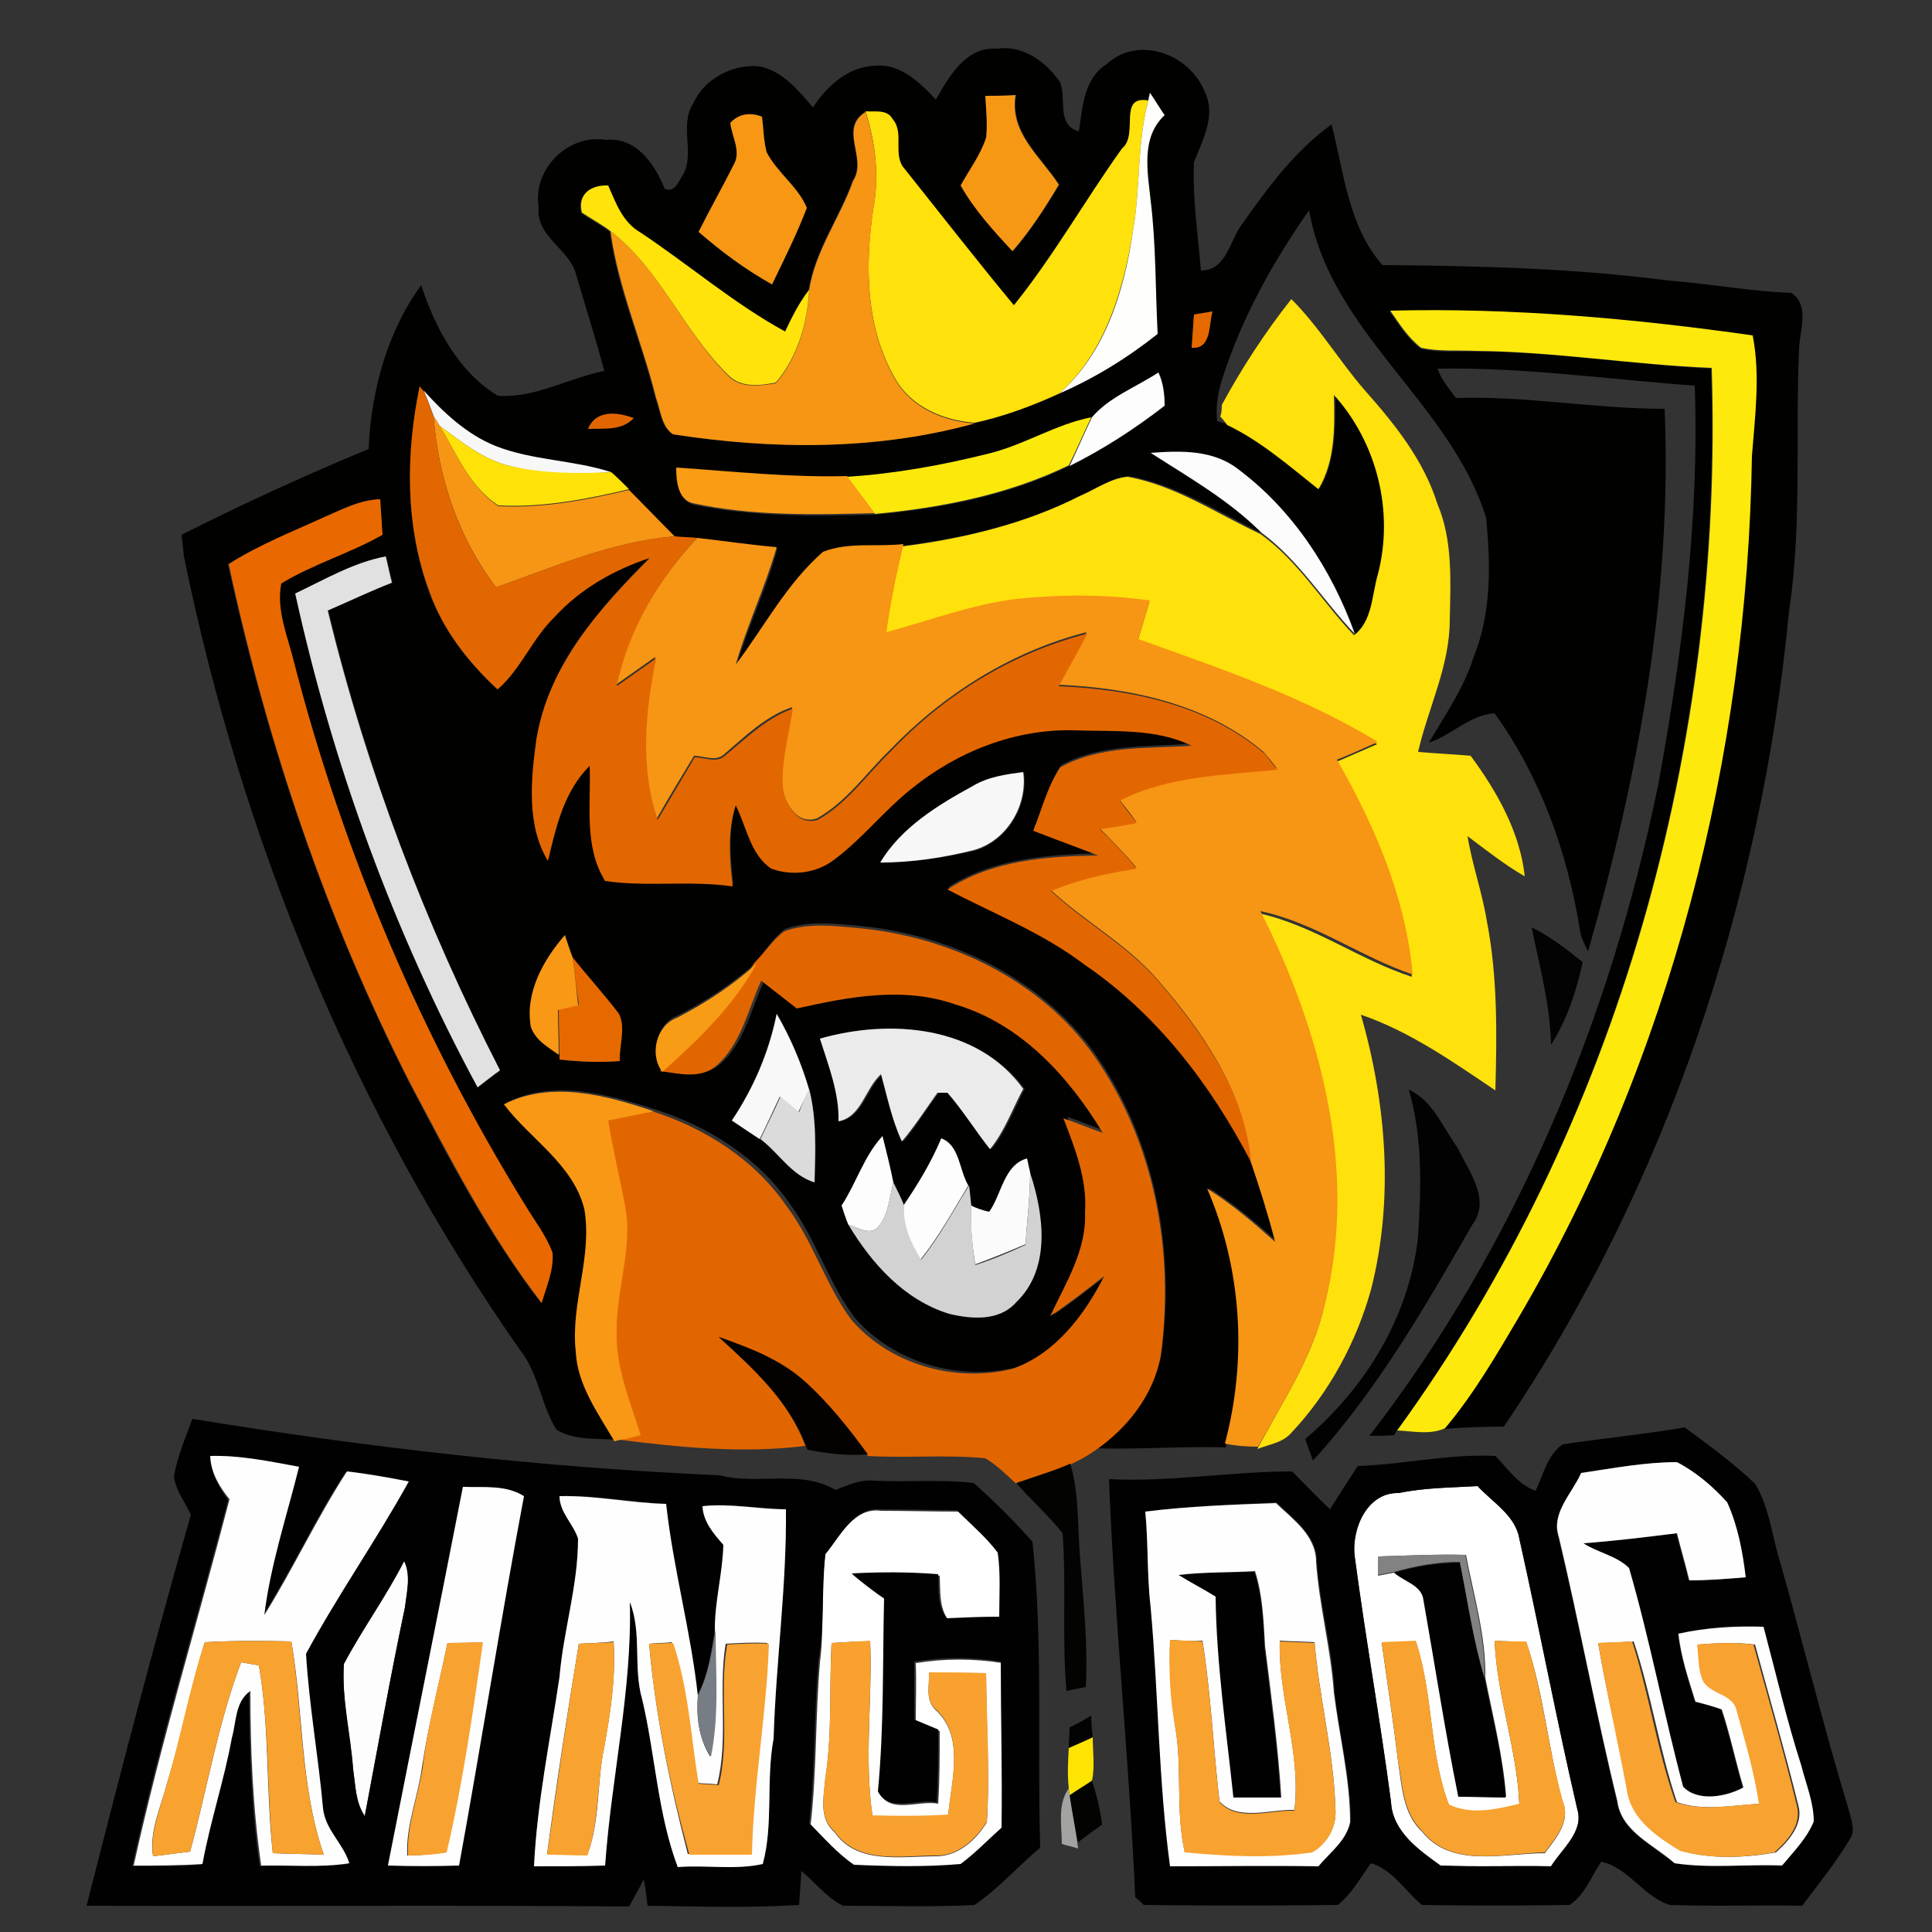 <?xml version="1.0" encoding="utf-8"?>
<!-- Generator: Adobe Illustrator 26.0.3, SVG Export Plug-In . SVG Version: 6.00 Build 0)  -->
<svg version="1.1" id="Layer_1" xmlns="http://www.w3.org/2000/svg" xmlns:xlink="http://www.w3.org/1999/xlink" x="0px" y="0px"
	 viewBox="0 0 250 250" style="enable-background:new 0 0 250 250;" xml:space="preserve">
<rect x="0" y="0" width="250" height="250" fill="#333333" stroke="none"/>
<style type="text/css">
	.st0{fill:#FFFFFF;}
	.st1{fill:#010100;}
	.st2{fill:#F79814;}
	.st3{fill:#FFE10B;}
	.st4{fill:#FEFEFC;}
	.st5{fill:#F89714;}
	.st6{fill:#F79514;}
	.st7{fill:#FFE30B;}
	.st8{fill:#E66900;}
	.st9{fill:#FDE90C;}
	.st10{fill:#FDFDFD;}
	.st11{fill:#E36700;}
	.st12{fill:#F7F7F7;}
	.st13{fill:#E26600;}
	.st14{fill:#FCE90C;}
	.st15{fill:#FFE208;}
	.st16{fill:#FCFCFD;}
	.st17{fill:#FB9C15;}
	.st18{fill:#E96900;}
	.st19{fill:#E1E1E1;}
	.st20{fill:#030303;}
	.st21{fill:#F89814;}
	.st22{fill:#F89C15;}
	.st23{fill:#F8F8F8;}
	.st24{fill:#EBEBEB;}
	.st25{fill:#DBDBDB;}
	.st26{fill:#020202;}
	.st27{fill:#F89815;}
	.st28{fill:#FBFBFB;}
	.st29{fill:#D2D2D2;}
	.st30{fill:#030200;}
	.st31{fill:#010101;}
	.st32{fill:#010102;}
	.st33{fill:#FEFEFE;}
	.st34{fill:#030302;}
	.st35{fill:#828283;}
	.st36{fill:#787D85;}
	.st37{fill:#F8A22F;}
	.st38{fill:#F8A12E;}
	.st39{fill:#F8A231;}
	.st40{fill:#F8A230;}
	.st41{fill:#FDE402;}
	.st42{fill:#A3A3A2;}
</style>
<g id="_x23_ffffffff">
	<path class="st0" d="M175.3,201.4c-0.4-3.5,1.6-8.4,5.7-8.2c3.4-0.7,6.8-0.7,10.2-0.9c2,2.1,4.9,3.8,5.4,6.8
		c2.6,11.6,4.8,23.4,7.5,35c0.9,2.9-2,5.1-3.4,7.4c-4.8-0.1-9.5,0.1-14.3-0.1c-2.8-2-6.2-4.4-6.4-8.2
		C178.6,222.6,176.7,212,175.3,201.4 M178.3,201.4c0,0.6,0,1.9,0,2.5c0.5-0.1,1.6-0.3,2.1-0.4c1.3,1.1,3.6,1.5,3.9,3.5
		c1.4,8.5,2.8,16.9,4.5,25.4c2,0,4.1,0.1,6.1,0.1c-0.4-5.2-1.7-10.3-2.7-15.4c0.1-5.4-1.5-10.6-2.5-15.9
		C185.8,201.1,182.1,201.3,178.3,201.4 M193.4,212.3c0.3,7.2,2.9,14,3.2,21.2c-2.9,0.8-6.3,1.5-9.1,0.1c-2.6-6.8-2-14.3-4.3-21.2
		c-1.5,0.1-2.9,0.1-4.4,0.2c0.7,5.1,1.5,10.2,2.1,15.3c0.5,3.1,0.6,6.8,3.1,9.1c3.8,4.8,10.6,2.8,15.9,2.8c1.4-1.9,3.4-4.1,2.3-6.7
		c-1.9-6.8-2.4-13.9-4.7-20.6C196.1,212.4,194.7,212.4,193.4,212.3z"/>
	<path class="st0" d="M106.8,201.1c1.9-2.3,3.7-6.1,7.2-5.6c3.3,0,6.7,0.1,10,0.1c1.8,1.8,3.8,3.4,5.3,5.5c0.4,2.8,0.2,5.5,0.2,8.3
		c-2.3,0-4.5,0-6.8,0.2c-1.2-1.6-1-3.7-1.1-5.7c-3.7-0.3-7.5-0.4-11.2-0.1c1.3,1.1,2.7,2.2,4.2,3.2c-0.2,8.3,0,16.7-0.8,25
		c1.4,2.8,5.1,0.9,7.6,1.4c0.2-3.1,0.2-6.3,0.2-9.4c-1-0.4-2.1-0.9-3.1-1.3c0-2.5,0.1-5,0-7.5c3.7-0.6,7.5-0.6,11.2,0
		c0,7.2,0.2,14.3,0.1,21.5c-1.8,1.6-3.4,3.2-5.3,4.7c-4.6,0.4-9.2,0.3-13.8,0.1c-2.2-1.5-4-3.5-5.8-5.4c0.8-7,0.6-14,1.2-21
		C106.7,210.4,106.2,205.7,106.8,201.1 M107.6,212.6c-0.3,5.8,0.1,11.7-0.8,17.5c-0.2,2.4-0.9,5.2,1.2,7c2.9,4.2,8.6,3.1,13.1,3.1
		c2.9,0,5.2-2.1,6.6-4.4c0.4-6.4-0.1-12.8-0.1-19.2c-2.5-0.1-4.9-0.1-7.4-0.1c0.1,1.6-0.5,3.4,0.8,4.7c3.9,3.5,2.1,9.2,1.7,13.7
		c-3.3,0.2-6.5,0.2-9.8,0.1c-1.1-7.5,0-15-0.3-22.6C110.9,212.4,109.3,212.5,107.6,212.6z"/>
</g>
<g id="_x23_010100ff">
	<path class="st1" d="M121.1,12.9c1.7-3,3.9-6.9,7.9-6.6c3.4-0.5,6.4,1.7,8.2,4.4c0.8,2.2-0.5,5.5,2.4,6.3c0.5-3.1,0.6-6.8,3.6-8.7
		c4.1-3.8,10.8-1.3,12.7,3.6c1.5,3.1-0.3,6.2-1.4,9.1c-0.2,4.7,0.5,9.3,0.9,14c3.4,0,3.7-4,5.4-6.1c3.3-4.7,6.8-9.4,11.5-12.8
		c1.6,6.2,2.2,13.3,6.6,18.2c12.4,0.1,24.7,0.4,37,2c5.3,0.4,10.5,1.4,15.9,1.6c2.4,1.6,1.1,4.8,1,7.2c-0.5,11.3,0.4,22.7-1.3,34
		c-3.6,37.4-15.8,74.3-36.9,105.5c-2.6,0-5.1,0.1-7.7,0.3c3.7-4.4,6.6-9.4,9.5-14.3c19.8-33.6,29.6-72.6,30.2-111.5
		c0.4-5.2,1.1-10.4,0.1-15.6c-15.5-2.1-31.2-3.6-46.9-3.2c1.2,1.7,2.3,3.5,4,4.8c2.3,0.6,4.7,0.3,7.1,0.4c10.2,0,20.3,1.7,30.5,2.2
		c1.6,48.6-12,98-40.7,137.5l-0.3,0.5c-1.1,0.1-2.1,0.1-3.2,0.1c19-24.6,31.2-54,37.4-84.4c3.1-17,5.3-34.2,4.7-51.5
		c-11.1-0.8-22.2-2.4-33.3-2.2c0.5,1.4,1.5,2.6,2.4,3.8c9-0.3,17.9,1.4,27,1.4c1,23.8-3.4,47.4-9.9,70.2c-0.5-1-1-1.9-1.1-3
		c-1.6-9.9-5.1-19.6-11-27.8c-3.2,0.2-5.5,2.8-8.5,3.8c2.1-3.6,4.5-7,5.8-11.1c2.3-5.7,2.2-12,1.6-18c-4.6-14.9-20.2-24-22.9-39.8
		c-4.7,6.7-8.7,13.9-11.2,21.7c-0.6,1.8-0.9,3.7-0.7,5.6c0.4,0.1,1.1,0.3,1.5,0.4c4.4,2,8.1,5.3,11.8,8.3c2.1-3.7,2-8,2-12.2
		c5.6,6.2,7.8,15.1,5.7,23.2c-0.8,2.7-0.7,6.1-3.1,7.9c-3-8.3-8-16-15.1-21.3c-3.2-2.5-7.4-2.4-11.3-2.1c4.9,3.2,10.1,6.1,14.3,10.3
		c-5.6-2.7-11-6.3-17.2-7.4c-2.3,0.2-4.2,1.6-6.2,2.5c-7.1,3.6-15,5.5-22.9,6.5c-3.4,0.4-7.1-0.3-10.4,1c-4.7,4-7.6,9.7-11.3,14.6
		c1.5-5.2,3.9-10,5.3-15.2c-3.4-0.4-6.9-0.8-10.3-1.2c-0.9-0.1-1.9-0.2-2.9-0.2c-2-2-4-4-5.9-6c-0.8-0.8-1.5-1.5-2.3-2.2
		c-4.9-1.6-10.2-1.5-15-3.4c-3.7-1.4-6.7-4.3-9.3-7.2L54.3,50c-1.8,8.7-1.9,18.1,1.2,26.6c1.8,4.9,5.1,9.1,8.8,12.6
		c3.1-2.7,4.5-6.6,7.4-9.4c3.3-3.6,7.7-6.1,12.3-7.6C77.6,78.7,71,86,69.5,95.4c-0.7,5.2-1.3,11.1,1.5,15.7c1.1-4.4,2.1-9,5.4-12.3
		c0.2,5-0.8,10.5,2,14.9c5.4,0.8,11-0.1,16.5,0.7c-0.4-3.5-0.7-7.1,0.4-10.5c1.3,2.8,1.8,6.4,4.6,8.2c2.7,1,5.9,0.6,8.2-1.2
		c3.6-2.7,6.4-6.3,9.9-9.1c5.9-4.8,13.4-7.8,21.1-7.6c5.1,0.2,10.5-0.3,15.2,2c-5.7,0.5-11.8,0-17,2.8c-1.6,2.5-2.3,5.4-3.5,8.2
		c2.8,1.1,5.6,2.1,8.4,3.2c-6.7,0.2-13.8,0.7-19.5,4.4c6,3.2,12.3,5.6,17.7,9.7c9.3,6.4,16.4,15.6,21.6,25.6
		c1.1,3.5,2.2,6.9,3.2,10.5c-2.8-2.5-5.6-4.9-8.8-6.9c4.5,10.4,5.2,22.1,2.3,33l-0.1,0.6c-5.6-0.2-11.2,0.3-16.8,0.1
		c4.2-2.9,7.6-7.2,8.5-12.3c1.8-13.4-0.8-27.7-8.7-38.9c-7-9.7-18.7-15.3-30.4-16.4c-3.2-0.3-6.5-0.7-9.6,0.4
		c-1.5,1.1-2.5,2.7-3.6,4.2c-3.1,2.8-6.6,5.1-10.3,7c-2.7,1-3.6,4.8-1.8,7c2.4,0.4,5.2,1.1,7.3-0.7c3.2-2.8,4-7.3,5.8-11
		c1.5,1.2,3.1,2.4,4.6,3.6c6.8-1.5,13.9-2.9,20.6-0.5c8.4,2.5,14.6,9.4,19,16.6c-1.7-0.6-3.4-1.3-5.1-1.9c1.5,3.9,3.1,8,2.8,12.2
		c0.2,4.9-2.6,9.1-4.5,13.4c2.4-1.6,4.7-3.5,7-5.2c-2.6,5-6.3,10-11.8,12c-7.5,1.9-16-0.6-21-6.4c-3.4-4.5-5-10.1-8.3-14.6
		c-4.1-6-10.5-10.1-17.4-12.3c-6.1-2-13.3-4-19.4-0.9c3.4,4.5,8.9,7.7,10.3,13.5c1.2,6.2-1.7,12.3-1.1,18.5c0.2,4.4,2.9,8,5,11.6
		c-2.6-0.2-5.4,0.1-7.7-1.3c-2-3.2-2.3-7.3-4.7-10.3c-21.5-30.7-36-66-43.5-102.7c-0.1-0.9-0.2-1.9-0.3-2.8c7.9-4,16-7.7,24.2-11.1
		c0.3-7.4,2.4-15.2,6.8-21.2c1.8,5.5,4.8,11.2,9.9,14.3c4.7,0.4,9.2-2.3,13.8-3.2c-1.1-4.1-2.4-8.2-3.6-12.3c-0.8-3.5-5.3-5-4.9-8.9
		c-0.8-4.9,3.8-9.5,8.7-8.7c3.9-0.4,6.3,3.1,7.6,6.3c1.2,0.6,1.7-0.7,2.2-1.5c1.9-2.8-0.4-6.6,1.5-9.5c1.4-3.2,5.2-5.2,8.6-4.8
		c3,0.6,5,3.1,6.9,5.3c1.8-2.8,4.6-5.3,8.1-5.4C116.4,8.2,119,10.6,121.1,12.9 M127.5,12.4c0.1,1.8,0.3,3.6,0.2,5.4
		c-0.7,2.3-2.2,4.2-3.3,6.2c1.8,3.1,4.2,5.8,6.7,8.5c2.3-2.7,4.2-5.6,6-8.6c-2.4-3.7-6.4-6.7-5.6-11.6
		C130.1,12.4,128.8,12.4,127.5,12.4 M145.2,19.2c-4.8,6.7-8.9,13.9-14.1,20.4c-4.7-5.8-9.4-11.8-14.1-17.6c-1.7-1.8,0-4.7-1.6-6.5
		c-0.7-1.3-2.3-0.9-3.5-1c-3.5,2.2,0.4,6-1.6,8.9c-1.7,4.8-4.9,9-5.7,14.2c-1.3,1.6-2.2,3.5-3.1,5.4c-6.7-3.6-12.4-8.6-18.7-12.8
		c-2.3-1.2-3.3-3.8-4.2-6.1c-2.2-0.1-4,1.1-3.4,3.5c1.2,0.8,2.5,1.5,3.7,2.4c1,7.4,4.1,14.3,5.9,21.5c0.6,1.6,0.7,3.6,2.2,4.7
		c12.9,2,26.3,2.1,39-1.4c3.8-0.9,7.5-2.2,11-3.8c4.5-2,8.8-4.6,12.7-7.7c-0.3-5.7-0.2-11.5-0.9-17.2c-0.3-3.8-1.3-8.1,1.8-11.1
		c-0.5-0.7-1.4-2.2-1.9-2.9l-0.2,1C144.6,12.3,147.4,17.4,145.2,19.2 M94.5,15.9c0.2,1.7,1.3,3.5,0.6,5.1c-1.4,3.1-3.2,6-4.7,9
		c2.9,2.6,6.1,4.9,9.5,6.8c1.6-3.3,3.2-6.5,4.5-9.9c-1.1-2.8-3.8-4.6-5.2-7.2c-0.4-1.5-0.4-3.1-0.6-4.6
		C97.1,14.6,95.6,14.7,94.5,15.9 M154.5,40.7c-0.1,1.4-0.2,2.8-0.3,4.3c2.6,0.2,2.1-2.9,2.7-4.7C156.3,40.4,155.1,40.6,154.5,40.7
		 M141.3,54c-4.7,0.9-8.7,3.5-13.3,4.7c-6,1.5-12.1,2.7-18.3,3c-7.4,0.3-14.8-0.6-22.1-1.1c0,1.7,0.2,4.1,2.1,4.7
		c7.8,1.6,15.7,1.5,23.6,1.3c8.6-0.8,17.3-2.5,25.1-6.3c4.4-2.1,8.5-4.8,12.3-7.8c0-1.5-0.1-2.9-0.8-4.3
		C147,50.1,143.5,51.4,141.3,54 M76.1,55.5c2-0.2,4.4,0.3,5.9-1.4C79.8,53.4,77.1,53,76.1,55.5 M42,66.9c-4.2,2-8.5,3.6-12.5,6.1
		c5,23.2,12.7,45.9,23.4,67c5.1,9.8,10.3,19.8,17.1,28.6c0.6-2.1,1.6-4.2,1.4-6.5c-0.8-2.2-2.3-4.1-3.5-6.1
		c-13.4-21.7-23.4-45.5-29.9-70.1c-0.8-3.4-2.4-6.9-1.7-10.4c4.1-2.6,8.9-3.9,13.1-6.3c-0.1-1.5-0.2-3.1-0.3-4.6
		C46.6,64.6,44.3,65.9,42,66.9 M38.2,76.8c4.9,22.2,12.8,43.9,23.6,63.9c1-0.7,2-1.5,2.9-2.2C55,119.6,47.5,99.7,42.5,79
		c2.7-1.3,5.5-2.5,8.3-3.6c-0.3-1.1-0.6-2.2-0.8-3.4C45.7,72.8,42,75,38.2,76.8 M125.9,101.7c-4.5,2.5-9.3,5.4-11.9,10
		c4.1-0.1,8.2-0.7,12.1-1.6c4.2-1.2,7-5.8,6.4-10.1C130.2,100.2,127.8,100.5,125.9,101.7 M68.7,132.9c0.6,1.7,2.2,2.6,3.7,3.5l0,0.7
		c2.6,0.3,5.2,0.4,7.8,0.2c-0.1-2,0.8-4.2-0.1-6.1c-1.9-2.5-4-4.8-6-7.3c-0.2-0.7-0.7-2.2-1-2.9C70.3,124.3,67.9,128.5,68.7,132.9
		 M94.7,145c1.2,0.8,2.4,1.7,3.7,2.4c2.4,1.8,4.1,4.6,7,5.6c0.2-4,0.3-8.1-0.7-12.1c-1-3.4-2.4-6.7-4.2-9.8
		C99.5,136.1,97.5,140.8,94.7,145 M106.1,134.4c1.1,3.5,2.5,7,2.6,10.7c3-0.6,3.4-4.2,5.5-6.1c0.7,3,1.3,6,2.7,8.7
		c1.7-2,3-4.2,4.6-6.3c0.3,0,0.9,0,1.3,0c2,2.3,3.6,4.9,5.5,7.3c1.9-2.3,2.9-5.2,4.3-7.8C126.5,132.7,115.2,131.8,106.1,134.4
		 M108.9,156c0.2,0.6,0.7,1.9,0.9,2.5c3,5,7.3,9.8,13,11.5c2.9,0.7,6.6,1,8.7-1.5c4.4-4.3,3.6-11.3,1.8-16.7
		c-0.1-0.4-0.3-1.4-0.4-1.8c-3,0.8-3.2,4.6-4.9,6.9c-0.6-0.2-1.8-0.5-2.4-0.7c-0.1-0.7-0.2-2.1-0.3-2.7c-1.2-2-1.1-5.2-3.5-6.1
		c-1.3,3.1-3,6-4.9,8.7c-0.3-1.1-0.9-2-1.4-3c-0.3-2-0.9-4-1.4-6C111.8,149.6,110.8,153.1,108.9,156z"/>
</g>
<g id="_x23_f79814ff">
	<path class="st2" d="M127.5,12.4c1.3,0,2.6,0,3.9-0.1c-0.8,4.9,3.2,7.9,5.6,11.6c-1.8,3-3.7,6-6,8.6c-2.4-2.6-4.9-5.3-6.7-8.5
		c1.1-2,2.6-4,3.3-6.2C127.8,16,127.6,14.2,127.5,12.4z"/>
</g>
<g id="_x23_ffe10bff">
	<path class="st3" d="M145.2,19.2c2.2-1.8-0.6-6.9,3.4-6.2c-1.5,5.5-1,11.3-2,16.9c-1.2,7.6-3.6,15.7-9.5,21c-3.5,1.6-7.2,3-11,3.8
		c-4-0.3-8.1-2-10.2-5.6c-3.9-6.6-4-14.7-2.9-22.1c0.8-4.2,0.3-8.5-1-12.6c1.2,0.1,2.8-0.3,3.5,1c1.6,1.8-0.1,4.7,1.6,6.5
		c4.7,5.9,9.3,11.8,14.1,17.6C136.3,33.2,140.4,25.9,145.2,19.2z"/>
	<path class="st3" d="M158.1,52.4c2.6-4.8,5.6-9.4,9-13.7c3.6,3.6,6.2,8,9.5,11.8c3.9,4.4,7.6,9,9.4,14.7c2,4.7,1.7,10,1.6,15
		c0,6-2.8,11.4-4.1,17.1c2.3,0.2,4.6,0.3,6.8,0.5c3.4,4.6,6.4,9.9,7,15.6c-2.6-1.5-5-3.4-7.4-5.2c0.6,3.7,1.9,7.3,2.5,11
		c1.4,7.2,1.3,14.6,1.1,21.9c-5.5-3.7-11-7.6-17.4-9.8c3.3,11.5,4.3,23.9,1.3,35.6c-1.9,6.8-5.4,13.3-10.3,18.5
		c-1.1,1.3-2.9,1.5-4.4,2.1c3.2-6.1,7.2-11.9,8.7-18.7c4.2-17.2-0.6-35.2-8.4-50.6c7.1,1.6,12.9,6,19.7,8.2
		c-0.9-9.9-4.9-19.2-9.8-27.8c1.8-0.8,3.5-1.5,5.3-2.3c-9.6-5.9-20.4-9.6-31-13.3c0.5-1.7,1-3.3,1.5-5c-5.7-0.8-11.6-0.8-17.3-0.2
		c-5.8,0.7-11.2,2.8-16.8,4.3c0.5-3.8,1.3-7.6,2.2-11.4c7.9-1,15.8-2.9,22.9-6.5c2.1-0.9,4-2.3,6.2-2.5c6.2,1.1,11.6,4.8,17.2,7.4
		c4.9,3.5,8,8.8,12.1,13.1c2.4-1.8,2.3-5.2,3.1-7.9c2.1-8.1-0.1-17-5.7-23.2c0.1,4.2,0.2,8.5-2,12.2c-3.8-3-7.4-6.2-11.8-8.3
		c-0.2-0.3-0.6-0.8-0.9-1.1C158.1,53.4,158.1,52.7,158.1,52.4z"/>
</g>
<g id="_x23_fefefcff">
	<path class="st4" d="M148.6,13l0.2-1c0.5,0.7,1.4,2.2,1.9,2.9c-3.1,2.9-2.2,7.3-1.8,11.1c0.7,5.7,0.6,11.5,0.9,17.2
		c-3.9,3.1-8.1,5.7-12.7,7.7c6-5.3,8.4-13.4,9.5-21C147.6,24.3,147.1,18.5,148.6,13z"/>
</g>
<g id="_x23_f89714ff">
	<path class="st5" d="M94.5,15.9c1.1-1.2,2.6-1.4,4.1-0.8c0.2,1.5,0.2,3.1,0.6,4.6c1.4,2.7,4.1,4.5,5.2,7.2
		c-1.3,3.4-2.9,6.6-4.5,9.9c-3.4-1.9-6.5-4.2-9.5-6.8c1.5-3,3.2-6,4.7-9C95.8,19.4,94.7,17.6,94.5,15.9z"/>
</g>
<g id="_x23_f79514ff">
	<path class="st6" d="M110.4,23.4c1.9-2.9-1.9-6.7,1.6-8.9c1.3,4.1,1.8,8.4,1,12.6c-1.1,7.4-1,15.5,2.9,22.1
		c2.1,3.6,6.2,5.3,10.2,5.6c-12.7,3.5-26,3.4-39,1.4c-1.5-1-1.6-3.1-2.2-4.7C83.1,44.2,80,37.3,79,29.9c6.5,5,9.5,13.1,15.3,18.8
		c1.6,1.6,4.1,1.2,6.1,0.9c2.8-3.3,4.1-7.7,4.3-12C105.5,32.4,108.7,28.2,110.4,23.4z"/>
	<path class="st6" d="M56.1,53.8c0.2,0.3,0.6,1,0.8,1.3c2.2,3.6,3.9,8,7.6,10.4c5.7,0.3,11.4-0.8,16.9-2.1c2,2,3.9,4,5.9,6
		c-8.1,0.7-15.5,3.9-23.1,6.6C59.3,69.6,56.7,61.8,56.1,53.8z"/>
	<path class="st6" d="M90.2,69.6c3.5,0.4,6.9,0.9,10.3,1.2c-1.5,5.2-3.8,10-5.3,15.2c3.7-4.9,6.6-10.5,11.3-14.6
		c3.3-1.3,6.9-0.6,10.4-1c-0.9,3.8-1.7,7.6-2.2,11.4c5.6-1.5,11.1-3.6,16.8-4.3c5.8-0.6,11.6-0.6,17.3,0.2c-0.5,1.7-1,3.3-1.5,5
		c10.6,3.8,21.3,7.4,31,13.3c-1.8,0.8-3.5,1.6-5.3,2.3c4.9,8.6,8.9,17.8,9.8,27.8c-6.8-2.3-12.6-6.7-19.7-8.2
		c7.8,15.4,12.6,33.4,8.4,50.6c-1.5,6.8-5.4,12.7-8.7,18.7c-1.4,0-2.9-0.1-4.3-0.4c2.9-10.9,2.2-22.6-2.3-33c3.2,2,6,4.4,8.8,6.9
		c-0.9-3.5-2-7-3.2-10.5c-0.8-9-6.2-16.7-11.9-23.3c-4-4.7-9.5-7.6-14-11.8c3.5-1.5,7.3-2.2,11.1-2.9c-1.5-1.8-3.1-3.4-4.8-5.1
		c1.6-0.3,3.2-0.6,4.8-0.8c-0.7-1-1.5-2-2.2-2.9c6.4-3.1,13.5-3.3,20.4-4c-0.5-0.7-1.1-1.4-1.7-2.1c-7.3-6.2-17.2-8.3-26.6-8.7
		c1.2-2.3,2.4-4.6,3.7-6.8c-9.8,2.5-18.6,8.1-25.5,15.3c-3.1,3-5.6,6.7-9.4,8.8c-2.6,0.9-4.3-2.1-4.5-4.3c-0.1-3.4,0.8-6.7,1.3-10.1
		c-3.5,1.2-6.1,3.8-8.8,6.1c-1.1,1-2.6,0.2-3.9,0.2c-1.6,2.7-3.3,5.4-4.8,8.1c-2.3-6.8-1.7-14-0.2-20.9c-1.7,1.2-3.4,2.4-5.1,3.6
		C81.2,81.5,85.2,75,90.2,69.6z"/>
</g>
<g id="_x23_ffe30bff">
	<path class="st7" d="M75.3,27.5c-0.6-2.4,1.2-3.6,3.4-3.5c1,2.3,1.9,4.8,4.2,6.1c6.3,4.2,12.1,9.2,18.7,12.8
		c0.9-1.9,1.8-3.7,3.1-5.4c-0.2,4.3-1.5,8.7-4.3,12c-2,0.4-4.5,0.7-6.1-0.9C88.5,43,85.5,34.9,79,29.9C77.8,29,76.5,28.3,75.3,27.5z
		"/>
</g>
<g id="_x23_e66900ff">
	<path class="st8" d="M154.5,40.7c0.6-0.1,1.8-0.3,2.4-0.4c-0.5,1.7-0.1,4.9-2.7,4.7C154.3,43.5,154.4,42.1,154.5,40.7z"/>
	<path class="st8" d="M74.1,123.9c2,2.5,4.1,4.8,6,7.3c0.9,1.9,0,4.1,0.1,6.1c-2.6,0.2-5.2,0.1-7.8-0.2l0-0.7c0-1.9-0.1-3.8-0.1-5.8
		c0.9-0.2,1.7-0.4,2.6-0.6C74.6,128,74.4,125.9,74.1,123.9z"/>
</g>
<g id="_x23_fde90cff">
	<path class="st9" d="M179.9,40.2c15.7-0.4,31.4,1,46.9,3.2c1,5.2,0.3,10.4-0.1,15.6c-0.6,38.9-10.5,77.9-30.2,111.5
		c-2.9,4.9-5.8,9.9-9.5,14.3c-1.9,0.9-4.1,0.4-6.2,0.3c28.7-39.5,42.3-88.9,40.7-137.5c-10.2-0.4-20.3-2.1-30.5-2.2
		c-2.4-0.1-4.8,0.1-7.1-0.4C182.2,43.7,181.1,41.9,179.9,40.2z"/>
</g>
<g id="_x23_fdfdfdff">
	<path class="st10" d="M141.3,54c2.2-2.6,5.7-3.9,8.6-5.8c0.6,1.3,0.8,2.8,0.8,4.3c-3.9,3-7.9,5.6-12.3,7.8
		C139.4,58.2,140.3,56.1,141.3,54z"/>
	<path class="st10" d="M108.9,156c1.9-2.9,2.9-6.4,5.3-9c0.5,2,1,4,1.4,6c-0.5,1.9-0.6,4.1-1.9,5.7c-1.1,1.3-2.7,0.1-3.9-0.2
		C109.5,157.9,109.1,156.6,108.9,156z"/>
	<path class="st10" d="M121.8,147.3c2.4,0.9,2.3,4.1,3.5,6.1c-2,3.3-3.8,6.6-6.2,9.6c-1.3-2.1-2.4-4.4-2.2-7
		C118.8,153.2,120.5,150.4,121.8,147.3z"/>
	<path class="st10" d="M44.5,215.3c2.4-4.5,5.5-8.7,7.8-13.3c0.9,1.9,0.4,4,0.1,6c-1.9,9-3.5,18-5.2,27c-1.2-1.8-1.2-4-1.5-6
		C45.3,224.4,44.2,219.9,44.5,215.3z"/>
</g>
<g id="_x23_e36700ff">
	<path class="st11" d="M54.3,50l0.5,0.6c0.5,1.1,0.9,2.2,1.3,3.3c0.6,7.9,3.2,15.8,8.1,22.1c7.6-2.7,15-5.9,23.1-6.6
		c1,0.1,1.9,0.1,2.9,0.2c-5,5.4-8.9,11.9-10.4,19.2c1.7-1.2,3.4-2.4,5.1-3.6c-1.4,6.9-2.1,14.1,0.2,20.9c1.6-2.7,3.2-5.4,4.8-8.1
		c1.3,0,2.8,0.8,3.9-0.2c2.8-2.3,5.4-4.9,8.8-6.1c-0.5,3.3-1.5,6.7-1.3,10.1c0.2,2.2,1.9,5.1,4.5,4.3c3.8-2.1,6.3-5.8,9.4-8.8
		c6.9-7.3,15.7-12.8,25.5-15.3c-1.2,2.3-2.5,4.6-3.7,6.8c9.4,0.4,19.2,2.4,26.6,8.7c0.6,0.7,1.1,1.4,1.7,2.1
		c-6.9,0.7-14.1,0.8-20.4,4c0.7,1,1.5,2,2.2,2.9c-1.6,0.3-3.2,0.6-4.8,0.8c1.7,1.6,3.3,3.3,4.8,5.1c-3.8,0.6-7.5,1.4-11.1,2.9
		c4.5,4.2,10,7.1,14,11.8c5.7,6.7,11.1,14.3,11.9,23.3c-5.2-10-12.2-19.2-21.6-25.6c-5.4-4.1-11.8-6.6-17.7-9.7
		c5.8-3.8,12.8-4.3,19.5-4.4c-2.8-1.1-5.6-2.1-8.4-3.2c1.1-2.7,1.8-5.7,3.5-8.2c5.2-2.9,11.3-2.4,17-2.8c-4.7-2.3-10.1-1.8-15.2-2
		c-7.7-0.2-15.2,2.8-21.1,7.6c-3.5,2.8-6.3,6.4-9.9,9.1c-2.3,1.8-5.5,2.2-8.2,1.2c-2.7-1.8-3.2-5.4-4.6-8.2c-1.1,3.4-0.8,7-0.4,10.5
		c-5.5-0.8-11.1,0.1-16.5-0.7c-2.8-4.5-1.8-10-2-14.9c-3.3,3.3-4.4,7.9-5.4,12.3c-2.8-4.6-2.2-10.6-1.5-15.7
		C71,86,77.6,78.7,84.1,72.2c-4.6,1.5-9,4-12.3,7.6c-2.9,2.8-4.4,6.8-7.4,9.4c-3.8-3.5-7.1-7.7-8.8-12.6
		C52.4,68.1,52.5,58.7,54.3,50z"/>
</g>
<g id="_x23_f7f7f7ff">
	<path class="st12" d="M54.8,50.5c2.6,2.9,5.6,5.7,9.3,7.2c4.8,1.9,10.1,1.8,15,3.4c-4.5,0.3-9.1,0.3-13.5-0.9
		c-3.3-0.9-6-3.1-8.7-5.1c-0.2-0.3-0.6-1-0.8-1.3C55.7,52.7,55.3,51.6,54.8,50.5z"/>
	<path class="st12" d="M125.9,101.7c2-1.2,4.3-1.5,6.5-1.8c0.6,4.3-2.1,8.9-6.4,10.1c-4,1-8,1.6-12.1,1.6
		C116.6,107.1,121.3,104.2,125.9,101.7z"/>
</g>
<g id="_x23_e26600ff">
	<path class="st13" d="M76.1,55.5c1-2.5,3.8-2.2,5.9-1.4C80.4,55.8,78.1,55.4,76.1,55.5z"/>
	<path class="st13" d="M101.5,120.5c3.1-1.1,6.4-0.7,9.6-0.4c11.8,1.1,23.5,6.7,30.4,16.4c7.9,11.2,10.5,25.4,8.7,38.9
		c-0.9,5.1-4.3,9.4-8.5,12.3c-1,0.7-2.1,1.3-3.2,1.8c-2.3,1-4.6,1.7-7,2.5c-1.3-1.2-2.5-2.4-4-3.3c-5-0.5-10.2,0-15.2-0.3
		c-2.4-3.4-5-6.7-8.1-9.4C101,176,97,174.5,93,173c4.5,4.1,9.1,8.3,11.2,14.1c-8,1-16.1,0.2-24.1-0.8c0.7-0.2,1.9-0.5,2.6-0.6
		c-1.4-4.5-3.3-8.9-3.1-13.7c0.1-5.3,2.2-10.5,1.1-15.9c-0.7-3.7-1.6-7.4-2.2-11.1c2-0.4,3.9-0.9,5.9-1.2
		c6.9,2.2,13.3,6.3,17.4,12.3c3.4,4.5,5,10.1,8.3,14.6c5,5.9,13.6,8.3,21,6.4c5.5-2,9.2-6.9,11.8-12c-2.3,1.8-4.6,3.6-7,5.2
		c2-4.3,4.7-8.5,4.5-13.4c0.3-4.3-1.3-8.3-2.8-12.2c1.7,0.6,3.4,1.3,5.1,1.9c-4.4-7.3-10.6-14.1-19-16.6c-6.8-2.4-13.9-1-20.6,0.5
		c-1.5-1.2-3.1-2.4-4.6-3.6c-1.7,3.7-2.6,8.2-5.8,11c-2.1,1.8-4.9,1-7.3,0.7c4.6-4.2,9.2-8.6,12.2-14
		C99,123.2,100,121.6,101.5,120.5z"/>
</g>
<g id="_x23_fce90cff">
	<path class="st14" d="M127.9,58.7c4.6-1.1,8.7-3.8,13.3-4.7c-1,2.1-1.9,4.2-2.9,6.2c-7.8,3.8-16.5,5.5-25.1,6.3
		c-1.2-1.6-2.4-3.2-3.6-4.8C115.8,61.3,121.9,60.2,127.9,58.7z"/>
</g>
<g id="_x23_ffe208ff">
	<path class="st15" d="M56.9,55.1c2.7,2,5.4,4.2,8.7,5.1c4.4,1.1,9,1.1,13.5,0.9c0.8,0.7,1.6,1.5,2.3,2.2
		c-5.5,1.3-11.2,2.4-16.9,2.1C60.8,63.1,59.1,58.7,56.9,55.1z"/>
</g>
<g id="_x23_fcfcfdff">
	<path class="st16" d="M148.9,58.6c3.9-0.3,8.1-0.4,11.3,2.1c7.1,5.3,12.1,13,15.1,21.3c-4.1-4.3-7.2-9.5-12.1-13.1
		C159,64.7,153.9,61.8,148.9,58.6z"/>
</g>
<g id="_x23_fb9c15ff">
	<path class="st17" d="M87.5,60.5c7.4,0.5,14.7,1.3,22.1,1.1c1.2,1.6,2.4,3.2,3.6,4.8c-7.9,0.2-15.8,0.4-23.6-1.3
		C87.7,64.6,87.5,62.2,87.5,60.5z"/>
</g>
<g id="_x23_e96900ff">
	<path class="st18" d="M42,66.9c2.3-1,4.6-2.2,7.2-2.3c0.1,1.5,0.2,3.1,0.3,4.6c-4.2,2.4-9,3.8-13.1,6.3c-0.7,3.5,0.9,7,1.7,10.4
		c6.4,24.7,16.5,48.4,29.9,70.1c1.2,2,2.7,3.9,3.5,6.1c0.2,2.2-0.8,4.4-1.4,6.5c-6.8-8.8-11.9-18.8-17.1-28.6
		c-10.8-21.2-18.4-43.8-23.4-67C33.5,70.5,37.8,68.8,42,66.9z"/>
</g>
<g id="_x23_e1e1e1ff">
	<path class="st19" d="M38.2,76.8C42,75,45.7,72.8,49.9,72c0.3,1.1,0.5,2.2,0.8,3.4c-2.8,1.1-5.5,2.4-8.3,3.6
		c5,20.6,12.6,40.6,22.3,59.5c-1,0.7-2,1.5-2.9,2.2C51,120.7,43.1,99.1,38.2,76.8z"/>
</g>
<g id="_x23_030303ff">
	<path class="st20" d="M198.2,120c2.4,1.2,4.5,2.8,6.6,4.5c-0.8,3.7-2,7.4-4.1,10.7C200.6,130,199.2,125,198.2,120z"/>
	<path class="st20" d="M138.4,223.5c1-0.4,1.9-1,2.8-1.5c0,0.7,0.1,2.1,0.2,2.8c-1,0.5-2.1,0.9-3.1,1.4
		C138.3,225.5,138.4,224.1,138.4,223.5z"/>
</g>
<g id="_x23_f89814ff">
	<path class="st21" d="M68.7,132.9c-0.8-4.4,1.6-8.7,4.4-11.9c0.2,0.7,0.7,2.2,1,2.9c0.3,2.1,0.5,4.1,0.7,6.2
		c-0.9,0.2-1.7,0.4-2.6,0.6c0,1.9,0.1,3.8,0.1,5.8C70.9,135.5,69.3,134.6,68.7,132.9z"/>
</g>
<g id="_x23_f89c15ff">
	<path class="st22" d="M87.6,131.7c3.7-1.9,7.2-4.2,10.3-7c-3,5.5-7.6,9.9-12.2,14C84,136.5,84.9,132.7,87.6,131.7z"/>
</g>
<g id="_x23_f8f8f8ff">
	<path class="st23" d="M94.7,145c2.8-4.2,4.8-8.8,5.8-13.8c1.8,3.1,3.2,6.4,4.2,9.8c-0.5,1-0.9,1.9-1.4,2.9c-0.8-0.7-1.6-1.3-2.4-2
		c-0.9,1.9-1.7,3.7-2.6,5.5C97.1,146.6,95.9,145.8,94.7,145z"/>
</g>
<g id="_x23_ebebebff">
	<path class="st24" d="M106.1,134.4c9.1-2.6,20.4-1.7,26.3,6.5c-1.4,2.6-2.4,5.5-4.3,7.8c-1.9-2.4-3.5-5-5.5-7.3c-0.3,0-1,0-1.3,0
		c-1.5,2.1-2.9,4.3-4.6,6.3c-1.3-2.8-1.9-5.8-2.7-8.7c-2.1,1.9-2.5,5.5-5.5,6.1C108.6,141.4,107.2,137.9,106.1,134.4z"/>
</g>
<g id="_x23_dbdbdbff">
	<path class="st25" d="M104.7,140.9c1,3.9,0.8,8,0.7,12.1c-3-0.9-4.6-3.8-7-5.6c0.9-1.9,1.8-3.7,2.6-5.5c0.8,0.7,1.6,1.3,2.4,2
		C103.8,142.9,104.2,141.9,104.7,140.9z"/>
</g>
<g id="_x23_020202ff">
	<path class="st26" d="M182.3,141c3.1,1.4,4.4,4.9,6.3,7.5c1.4,3,4.4,6.7,1.9,10c-6.1,10.6-12.3,21.4-20.6,30.5
		c-0.3-0.9-0.7-1.8-1-2.8c7.8-6.6,13.5-15.9,14.6-26.2C183.9,153.6,184.1,147.2,182.3,141z"/>
</g>
<g id="_x23_f89815ff">
	<path class="st27" d="M65.2,142.9c6.1-3.1,13.2-1.2,19.4,0.9c-2,0.4-4,0.8-5.9,1.2c0.6,3.7,1.5,7.4,2.2,11.1
		c1,5.3-1.1,10.5-1.1,15.9c-0.2,4.8,1.7,9.2,3.1,13.7c-0.7,0.2-1.9,0.5-2.6,0.6l-0.8,0.2c-2.1-3.6-4.8-7.3-5-11.6
		c-0.7-6.2,2.2-12.3,1.1-18.5C74.1,150.6,68.6,147.4,65.2,142.9z"/>
</g>
<g id="_x23_fbfbfbff">
	<path class="st28" d="M128,156.8c1.6-2.2,1.9-6.1,4.9-6.9c0.1,0.5,0.3,1.4,0.4,1.8c0,3.1-0.4,6.2-0.6,9.3c-2.1,0.9-4.3,1.8-6.5,2.6
		c-0.4-2.5-0.7-5-0.5-7.6C126.2,156.3,127.4,156.7,128,156.8z"/>
</g>
<g id="_x23_d2d2d2ff">
	<path class="st29" d="M133.3,151.8c1.8,5.4,2.7,12.4-1.8,16.7c-2.2,2.5-5.8,2.2-8.7,1.5c-5.8-1.8-10-6.5-13-11.5
		c1.2,0.3,2.8,1.5,3.9,0.2c1.3-1.6,1.4-3.8,1.9-5.7c0.5,1,1,2,1.4,3c-0.2,2.6,0.9,4.9,2.2,7c2.4-3,4.2-6.4,6.2-9.6
		c0.1,0.7,0.2,2,0.3,2.7c-0.1,2.5,0.1,5.1,0.5,7.6c2.2-0.7,4.3-1.6,6.5-2.6C132.9,158,133.3,154.9,133.3,151.8z"/>
</g>
<g id="_x23_030200ff">
	<path class="st30" d="M93,173c4,1.4,8,2.9,11.2,5.8c3.1,2.8,5.7,6.1,8.1,9.4c-2.6,0.2-5.2-0.1-7.8-0.6l-0.2-0.5
		C102.1,181.3,97.5,177.1,93,173z"/>
</g>
<g id="_x23_010101ff">
	<path class="st31" d="M22.5,191c0.5-2.6,1.5-5,2.4-7.4c22.6,3.7,45.3,6.3,68.2,7.3c4.9,1.3,10.5-0.8,15,1.9c1.6-0.6,3.2-1.4,5-1.2
		c4.3,0.2,8.6-0.2,12.9,0.3c2.7,2.4,5.2,4.9,7.6,7.6c1.4,13.1,0.6,26.4,1,39.6c-2.9,2.4-5.4,5.3-8.5,7.4c-5.7,0.3-11.3,0.1-17,0.1
		c-2.1-1-3.6-3-5.4-4.5c-0.1,1.5-0.2,2.9-0.3,4.4c-6.5,0.4-13.1,0.2-19.6,0.1c-0.1-0.9-0.3-2.5-0.5-3.4c-0.6,1.2-1.3,2.4-1.9,3.5
		c-23.4-0.2-46.8,0-70.2-0.1c4.3-16.9,8.7-33.8,13.5-50.6C23.9,194.3,22.7,192.8,22.5,191 M27.2,188.4c0,2.1,1.1,4,2.3,5.7
		c-4.1,15.8-8.9,31.4-12.4,47.4c3,0,5.9,0,8.9-0.2c1-5.5,2.8-10.8,3.8-16.3c0.6-2.1,0.5-4.7,2.4-6.1c0.1,7.6,0.3,15.1,1.4,22.6
		c3.8-0.1,7.6,0.2,11.4-0.3c-0.7-2.6-3.1-4.3-3.4-7.1c-0.7-6.7-1.8-13.3-2.2-20c4.1-7.6,9.1-14.7,13.3-22.3c-2.7-0.6-5.3-1-8-1.3
		c-3.9,6-6.9,12.5-10.7,18.6c0.8-6.5,3-12.8,4.5-19.2C34.9,189.1,31.1,188.3,27.2,188.4 M50.2,241.4c3.1,0,6.1,0,9.2,0
		c2.9-15.9,5.4-31.9,8.4-47.8c-2.4-1.5-5.2-1-7.9-1.2C56.7,208.8,53.4,225.1,50.2,241.4 M72.4,193.6c0.1,2.1,1.8,3.6,2.4,5.5
		c0,6.1-1.9,11.9-2.4,17.9c-1.2,8.1-2.9,16.3-3.3,24.5c3.1,0,6.1,0,9.2-0.1c0.8-11.4,3.5-22.7,3.2-34.1c1.6,4,0.4,8.5,1.6,12.6
		c1.7,7.2,2,14.7,4.6,21.7c3.7-0.3,7.5,0.4,11-0.4c1.4-5.1,0.4-10.9,1.4-16.2c0.3-9.9,1.7-19.7,1.6-29.7c-3.6-0.1-7.2-0.8-10.8-0.4
		c0.1,2,1.4,3.6,2.7,5c0,3.7-1.1,7.2-1.1,10.9c-0.5,2.9-0.8,5.9-2.3,8.6c-0.9-8.3-3.2-16.4-4.1-24.8C81.6,194.4,77,193.4,72.4,193.6
		 M106.8,201.1c-0.5,4.6-0.1,9.3-0.9,13.8c-0.6,7-0.4,14-1.2,21c1.9,1.9,3.6,3.9,5.8,5.4c4.6,0.2,9.3,0.3,13.8-0.1
		c1.9-1.4,3.5-3.1,5.3-4.7c0.1-7.2-0.1-14.3-0.1-21.5c-3.7-0.6-7.5-0.6-11.2,0c0,2.5,0,5,0,7.5c1,0.4,2.1,0.9,3.1,1.3
		c0,3.2,0,6.3-0.2,9.4c-2.4-0.5-6.2,1.4-7.6-1.4c0.8-8.3,0.6-16.7,0.8-25c-1.4-1-2.8-2-4.2-3.2c3.7-0.2,7.5-0.2,11.2,0.1
		c0.1,1.9-0.2,4,1.1,5.7c2.2-0.1,4.5-0.2,6.8-0.2c0-2.8,0.2-5.6-0.2-8.3c-1.5-2-3.5-3.7-5.3-5.5c-3.3,0-6.7-0.1-10-0.1
		C110.4,195.1,108.7,198.8,106.8,201.1 M44.5,215.3c-0.3,4.6,0.9,9.1,1.2,13.7c0.3,2,0.3,4.3,1.5,6c1.7-9,3.3-18,5.2-27
		c0.2-2,0.8-4.1-0.1-6C49.9,206.6,46.9,210.8,44.5,215.3z"/>
	<path class="st31" d="M180.4,203.5c2.8-0.8,5.6-1.3,8.5-1.3c1.1,5,1.7,10.1,3.2,15c1,5.1,2.4,10.2,2.7,15.4c-2,0-4.1-0.1-6.1-0.1
		c-1.7-8.4-3-16.9-4.5-25.4C184,205.1,181.7,204.7,180.4,203.5z"/>
	<path class="st31" d="M152.5,203.8c3.3-0.4,6.5-0.3,9.8-0.4c1,3.1,1.2,6.4,1.3,9.7c0.8,6.5,1.7,13,2.1,19.6c-2.1,0-4.1,0-6.2,0
		c-0.9-8.7-2.2-17.3-2.3-26C155.7,205.6,154.1,204.8,152.5,203.8z"/>
</g>
<g id="_x23_010102ff">
	<path class="st32" d="M202.2,186.9c5.3-0.8,10.6-1.3,15.8-2.2c3.1,2.3,6.3,4.6,9.1,7.3c1.9,3.1,2.2,6.9,3.3,10.3
		c3,10.6,5.6,21.3,8.8,31.8c0.3,1.3,1,2.8,0.1,4c-1.8,3-4,5.7-6.1,8.5c-5.7-0.1-11.4,0.1-17.1-0.1c-3.4-1-5.3-4.8-8.9-5.6
		c-1.3,1.9-2.1,4.3-4.1,5.6c-6.4,0.1-12.7,0.1-19.1,0c-2.2-1.8-3.8-4.6-6.6-5.4c-1.4,1.9-2.5,4-4.3,5.4c-8.4,0.1-16.8,0.1-25.1,0
		c-0.3-0.3-0.8-0.8-1.1-1c-0.8-18.1-2.7-36.1-3.4-54.1c7.9,0.4,15.8-1,23.7-1c1.6,1.6,3.2,3.3,4.9,4.9c1.2-1.9,2.4-3.8,3.6-5.6
		c6-0.2,11.8-1.6,17.8-1.3c1.6,1.6,2.9,3.7,5.2,4.5C199.7,190.9,200.2,188.3,202.2,186.9 M204.6,190.6c-1.2,2.6-3.9,5.1-3,8.2
		c2.8,11.4,4.9,22.9,7.6,34.3c0.6,3.9,4.7,5.7,7.4,8c4.6,0.7,9.3,0.1,13.9,0.3c1.5-1.8,3.2-3.5,4.1-5.7c0-2.5-1-4.8-1.6-7.2
		c-1.9-5.9-3.3-12-4.9-18c-3.7-0.2-7.4,0.1-11,0.9c0.4,3,1.3,5.9,2.2,8.8c1.1,0.3,2.2,0.6,3.4,1c1.1,3.3,1.8,6.7,2.8,10.1
		c-2.2,1.2-5.9,1.9-7.8-0.1c-2.6-9.4-4.4-18.9-7-28.3c-1.6-1.6-4-2-5.9-3.2c4.1-0.3,8.1-0.8,12.1-1.3c0.5,2,1.1,4.1,1.6,6.1
		c2.4,0,4.9-0.2,7.3-0.4c-0.4-3.3-1-6.6-2.4-9.7c-1.8-2.1-4-4-6.5-5.2C212.9,189.2,208.7,190,204.6,190.6 M175.3,201.4
		c1.4,10.6,3.3,21.1,4.7,31.8c0.2,3.8,3.6,6.2,6.4,8.2c4.8,0.2,9.5,0,14.3,0.1c1.4-2.2,4.3-4.5,3.4-7.4c-2.7-11.6-4.9-23.4-7.5-35
		c-0.5-3-3.5-4.7-5.4-6.8c-3.4,0.2-6.9,0.2-10.2,0.9C176.9,193.1,174.8,197.9,175.3,201.4 M148.2,195.6c0.4,4.1,0.2,8.3,0.8,12.4
		c1,11.1,1,22.4,2.5,33.4c6.4,0,12.8-0.1,19.2,0c1.5-1.8,3.6-3.3,4.1-5.7c0-5.7-1.5-11.2-2.1-16.8c-0.3-5.7-1.9-11.2-2.3-16.9
		c0-3.4-3.1-5.5-5.2-7.6C159.5,194.7,153.8,194.9,148.2,195.6z"/>
</g>
<g id="_x23_fefefeff">
	<path class="st33" d="M27.2,188.4c3.9-0.1,7.7,0.7,11.5,1.4c-1.6,6.4-3.7,12.7-4.5,19.2c3.8-6.1,6.8-12.6,10.7-18.6
		c2.7,0.3,5.4,0.8,8,1.3c-4.2,7.6-9.2,14.7-13.3,22.3c0.4,6.7,1.6,13.3,2.2,20c0.3,2.8,2.6,4.5,3.4,7.1c-3.8,0.6-7.6,0.2-11.4,0.3
		c-1.1-7.5-1.4-15-1.4-22.6c-2,1.4-1.8,4-2.4,6.1c-1,5.5-2.8,10.8-3.8,16.3c-3,0.2-5.9,0.2-8.9,0.2c3.5-15.9,8.3-31.6,12.4-47.4
		C28.4,192.4,27.3,190.6,27.2,188.4 M26.5,212.5c-1.9,6-3,12.2-4.9,18.3c-0.8,3.1-2.3,6.1-1.8,9.4c1.6-0.2,3.2-0.4,4.8-0.6
		c2.2-8.1,3.6-16.6,6.6-24.5c0.6,0.1,1.7,0.3,2.3,0.4c1.4,8,0.9,16.2,1.8,24.3c2.2,0.1,4.4,0.1,6.6,0.2c-3.1-8.9-2.6-18.4-4.2-27.6
		C33.9,212.3,30.2,212.3,26.5,212.5z"/>
	<path class="st33" d="M204.6,190.6c4.1-0.6,8.2-1.4,12.4-1.4c2.5,1.3,4.7,3.2,6.5,5.2c1.4,3.1,2,6.4,2.4,9.7
		c-2.4,0.2-4.8,0.4-7.3,0.4c-0.5-2.1-1.1-4.1-1.6-6.1c-4,0.5-8.1,1-12.1,1.3c1.8,1.2,4.3,1.6,5.9,3.2c2.7,9.3,4.5,18.9,7,28.3
		c1.9,2,5.6,1.3,7.8,0.1c-1-3.3-1.7-6.8-2.8-10.1c-1.1-0.4-2.2-0.7-3.4-1c-0.9-2.9-1.9-5.8-2.2-8.8c3.6-0.8,7.3-1,11-0.9
		c1.6,6,3,12.1,4.9,18c0.6,2.4,1.6,4.7,1.6,7.2c-0.9,2.2-2.6,3.9-4.1,5.7c-4.6-0.2-9.3,0.4-13.9-0.3c-2.7-2.4-6.9-4.1-7.4-8
		c-2.8-11.4-4.9-22.9-7.6-34.3C200.7,195.8,203.4,193.3,204.6,190.6 M206.8,212.6c1.1,6.5,2.7,13,4,19.5c0.6,3.5,3.9,5.7,6.8,7.4
		c3.9,1.1,8.2,0.9,12.2,0.2c1.7-1.5,3.6-3.7,2.9-6.1c-1.7-6.9-3.7-13.8-5.6-20.8c-2.4-0.3-4.9-0.2-7.3,0c0.2,1.6,0.1,3.3,0.8,4.8
		c1,1.7,3.8,1.6,4.3,3.7c1.1,4,2.3,8,2.9,12.1c-3.6,0.2-7.4,1-10.8-0.2c-2.3-6.8-3.3-13.9-5.6-20.8
		C209.7,212.5,208.2,212.6,206.8,212.6z"/>
	<path class="st33" d="M50.2,241.4c3.2-16.3,6.5-32.6,9.7-49c2.7,0.1,5.5-0.3,7.9,1.2c-3,15.9-5.5,31.9-8.4,47.8
		C56.3,241.5,53.3,241.5,50.2,241.4 M57.9,212.6c-1.1,5.4-2.5,10.7-3.3,16.1c-0.5,3.8-2.1,7.5-1.9,11.4c1.7,0,3.4-0.2,5-0.4
		c2.1-8.9,3.4-18.1,4.7-27.2C60.9,212.6,59.4,212.6,57.9,212.6z"/>
	<path class="st33" d="M72.4,193.6c4.7-0.1,9.2,0.9,13.8,1c0.9,8.3,3.2,16.5,4.1,24.8c-0.2,2.8,0.1,5.5,1.6,7.9
		c1.1-5.4,0.6-11,0.6-16.5c0-3.7,1-7.2,1.1-10.9c-1.3-1.5-2.6-3-2.7-5c3.6-0.4,7.2,0.4,10.8,0.4c0.1,9.9-1.3,19.8-1.6,29.7
		c-1,5.3,0,11.1-1.4,16.2c-3.6,0.8-7.4,0.1-11,0.4c-2.6-6.9-2.9-14.5-4.6-21.7c-1.2-4.1,0-8.6-1.6-12.6c0.3,11.4-2.4,22.7-3.2,34.1
		c-3.1,0.1-6.1,0.1-9.2,0.1c0.4-8.3,2.1-16.4,3.3-24.5c0.5-6,2.4-11.8,2.4-17.9C74.2,197.2,72.4,195.7,72.4,193.6 M74.9,212.7
		c-1.5,9.1-2.9,18.1-4.1,27.2c1.7,0,3.5,0.1,5.2,0.1c1.7-4.5,1.2-9.4,2.2-14c0.8-4.5,1.5-9,1.2-13.6
		C77.9,212.6,76.4,212.6,74.9,212.7 M84,212.7c0.8,9.2,2.7,18.3,5,27.2c2.7,0,5.4,0,8.1,0c0.2-9.1,1.9-18.1,2.2-27.3
		c-1.8-0.1-3.6,0-5.4,0.1c-1,6,0.4,12.3-1.1,18.2c-0.6-0.1-1.9-0.1-2.6-0.2c-1-6.1-1.2-12.3-3.3-18.2
		C86.3,212.6,84.8,212.6,84,212.7z"/>
	<path class="st33" d="M148.2,195.6c5.6-0.7,11.3-0.9,16.9-1.1c2.2,2.1,5.2,4.2,5.2,7.6c0.4,5.7,1.9,11.2,2.3,16.9
		c0.7,5.6,2.1,11.2,2.1,16.8c-0.5,2.4-2.6,3.9-4.1,5.7c-6.4-0.1-12.8,0-19.2,0c-1.5-11.1-1.5-22.3-2.5-33.4
		C148.4,203.9,148.6,199.7,148.2,195.6 M152.5,203.8c1.6,1,3.2,1.8,4.8,2.8c0.1,8.7,1.4,17.4,2.3,26c2.1,0,4.1,0,6.2,0
		c-0.4-6.6-1.3-13.1-2.1-19.6c-0.2-3.3-0.3-6.6-1.3-9.7C159.1,203.5,155.8,203.4,152.5,203.8 M151.4,212.2
		c-0.1,3.8,0.1,7.7,0.7,11.4c0.9,5.3,0,10.7,1.2,16c5.5,0.6,11.1,0.8,16.5,0c2-1.1,3.2-3.3,3-5.6c-0.2-7.2-2.1-14.3-2.7-21.5
		c-1.5-0.1-3-0.1-4.5-0.2c-0.2,7.4,2.8,14.5,1.9,21.9c-3.1-0.1-7.3,1.5-9.7-1.1c-0.8-6.9-1.1-13.9-2.2-20.8
		C154.1,212.4,152.8,212.3,151.4,212.2z"/>
</g>
<g id="_x23_030302ff">
	<path class="st34" d="M131.5,191.9c2.3-0.8,4.7-1.5,7-2.5c1.2,4.1,0.9,8.4,1.3,12.6c0.4,5.4,1,10.9,0.7,16.3
		c-0.6,0.1-1.9,0.4-2.5,0.5c-0.6-6.8,0-13.6-0.5-20.4C135.7,196.1,133.4,194.1,131.5,191.9z"/>
	<path class="st34" d="M138.4,232.3c0.7-0.5,2.2-1.4,2.9-1.9c0.6,1.9,1.1,3.8,1.3,5.7c-1.1,0.8-2.1,1.5-3.1,2.3
		C139.1,236.3,138.7,234.3,138.4,232.3z"/>
</g>
<g id="_x23_828283ff">
	<path class="st35" d="M178.3,201.4c3.8-0.1,7.6-0.3,11.3-0.2c1,5.3,2.6,10.5,2.5,15.9c-1.5-4.9-2.2-10-3.2-15
		c-2.9,0-5.7,0.5-8.5,1.3c-0.5,0.1-1.6,0.3-2.1,0.4C178.3,203.3,178.3,202.1,178.3,201.4z"/>
</g>
<g id="_x23_787d85ff">
	<path class="st36" d="M90.3,219.4c1.4-2.7,1.8-5.7,2.3-8.6c0,5.5,0.5,11.1-0.6,16.5C90.4,225,90.1,222.2,90.3,219.4z"/>
</g>
<g id="_x23_f8a22fff">
	<path class="st37" d="M26.5,212.5c3.7-0.2,7.4-0.2,11.2-0.1c1.5,9.2,1.1,18.7,4.2,27.6c-2.2-0.1-4.4-0.1-6.6-0.2
		c-0.8-8.1-0.4-16.2-1.8-24.3c-0.6-0.1-1.7-0.3-2.3-0.4c-3,7.9-4.4,16.3-6.6,24.5c-1.6,0.2-3.2,0.4-4.8,0.6c-0.4-3.3,1-6.3,1.8-9.4
		C23.4,224.8,24.5,218.5,26.5,212.5z"/>
	<path class="st37" d="M151.4,212.2c1.4,0.1,2.8,0.1,4.2,0.2c1.1,6.9,1.4,13.9,2.2,20.8c2.4,2.6,6.5,1,9.7,1.1
		c0.9-7.4-2.1-14.5-1.9-21.9c1.5,0.1,3,0.1,4.5,0.2c0.6,7.2,2.5,14.3,2.7,21.5c0.2,2.2-1,4.5-3,5.6c-5.4,0.8-11,0.5-16.5,0
		c-1.2-5.3-0.3-10.7-1.2-16C151.4,219.9,151.2,216.1,151.4,212.2z"/>
	<path class="st37" d="M193.4,212.3c1.4,0.1,2.7,0.1,4.1,0.1c2.2,6.7,2.8,13.8,4.7,20.6c1.1,2.6-0.9,4.8-2.3,6.7
		c-5.2,0.1-12.1,2.1-15.9-2.8c-2.5-2.4-2.5-6-3.1-9.1c-0.6-5.1-1.4-10.2-2.1-15.3c1.5-0.1,2.9-0.1,4.4-0.2
		c2.3,6.9,1.7,14.4,4.3,21.2c2.9,1.4,6.2,0.6,9.1-0.1C196.3,226.3,193.7,219.5,193.4,212.3z"/>
</g>
<g id="_x23_f8a12eff">
	<path class="st38" d="M107.6,212.6c1.7-0.1,3.3-0.2,5-0.3c0.3,7.5-0.8,15.1,0.3,22.6c3.3,0.1,6.5,0.1,9.8-0.1
		c0.4-4.5,2.2-10.2-1.7-13.7c-1.3-1.2-0.7-3.1-0.8-4.7c2.4,0,4.9,0,7.4,0.1c0.1,6.4,0.5,12.8,0.1,19.2c-1.4,2.3-3.8,4.5-6.6,4.4
		c-4.4,0-10.1,1.2-13.1-3.1c-2.1-1.8-1.4-4.6-1.2-7C107.7,224.2,107.3,218.4,107.6,212.6z"/>
</g>
<g id="_x23_f8a231ff">
	<path class="st39" d="M57.9,212.6c1.5,0,3-0.1,4.6-0.1c-1.3,9.1-2.6,18.2-4.7,27.2c-1.7,0.3-3.3,0.4-5,0.4
		c-0.2-3.9,1.3-7.6,1.9-11.4C55.3,223.3,56.8,218,57.9,212.6z"/>
	<path class="st39" d="M84,212.7c0.8,0,2.3-0.1,3.1-0.1c2,5.9,2.3,12.1,3.3,18.2c0.6,0.1,1.9,0.1,2.6,0.2c1.5-5.9,0-12.2,1.1-18.2
		c1.8-0.1,3.6-0.2,5.4-0.1c-0.3,9.1-2,18.1-2.2,27.3c-2.7,0-5.4,0-8.1,0C86.7,231,84.8,221.9,84,212.7z"/>
	<path class="st39" d="M206.8,212.6c1.5-0.1,2.9-0.1,4.4-0.2c2.2,6.8,3.2,14,5.6,20.8c3.4,1.2,7.3,0.4,10.8,0.2
		c-0.6-4.1-1.8-8.1-2.9-12.1c-0.5-2.1-3.2-2-4.3-3.7c-0.7-1.5-0.6-3.2-0.8-4.8c2.4-0.2,4.9-0.3,7.3,0c1.9,6.9,3.9,13.8,5.6,20.8
		c0.7,2.5-1.2,4.6-2.9,6.1c-4,0.7-8.2,0.9-12.2-0.2c-2.8-1.7-6.1-3.9-6.8-7.4C209.4,225.6,207.9,219.1,206.8,212.6z"/>
</g>
<g id="_x23_f8a230ff">
	<path class="st40" d="M74.9,212.7c1.5-0.1,3-0.1,4.5-0.2c0.3,4.6-0.4,9.1-1.2,13.6c-1,4.6-0.6,9.5-2.2,14c-1.7,0-3.5-0.1-5.2-0.1
		C72.1,230.8,73.4,221.8,74.9,212.7z"/>
</g>
<g id="_x23_fde402ff">
	<path class="st41" d="M138.3,226.2c1.1-0.5,2.1-0.9,3.1-1.4c0,1.9,0.3,3.8-0.1,5.6c-0.7,0.5-2.2,1.4-2.9,1.9l-0.1-0.9
		C138.1,229.7,138.2,227.9,138.3,226.2z"/>
</g>
<g id="_x23_a3a3a2ff">
	<path class="st42" d="M137.4,238.6c0-2.4-0.6-5.1,0.9-7.2l0.1,0.9c0.3,2,0.7,4.1,1,6.1l0.1,0.8C139,239,137.9,238.8,137.4,238.6z"
		/>
</g>
</svg>
